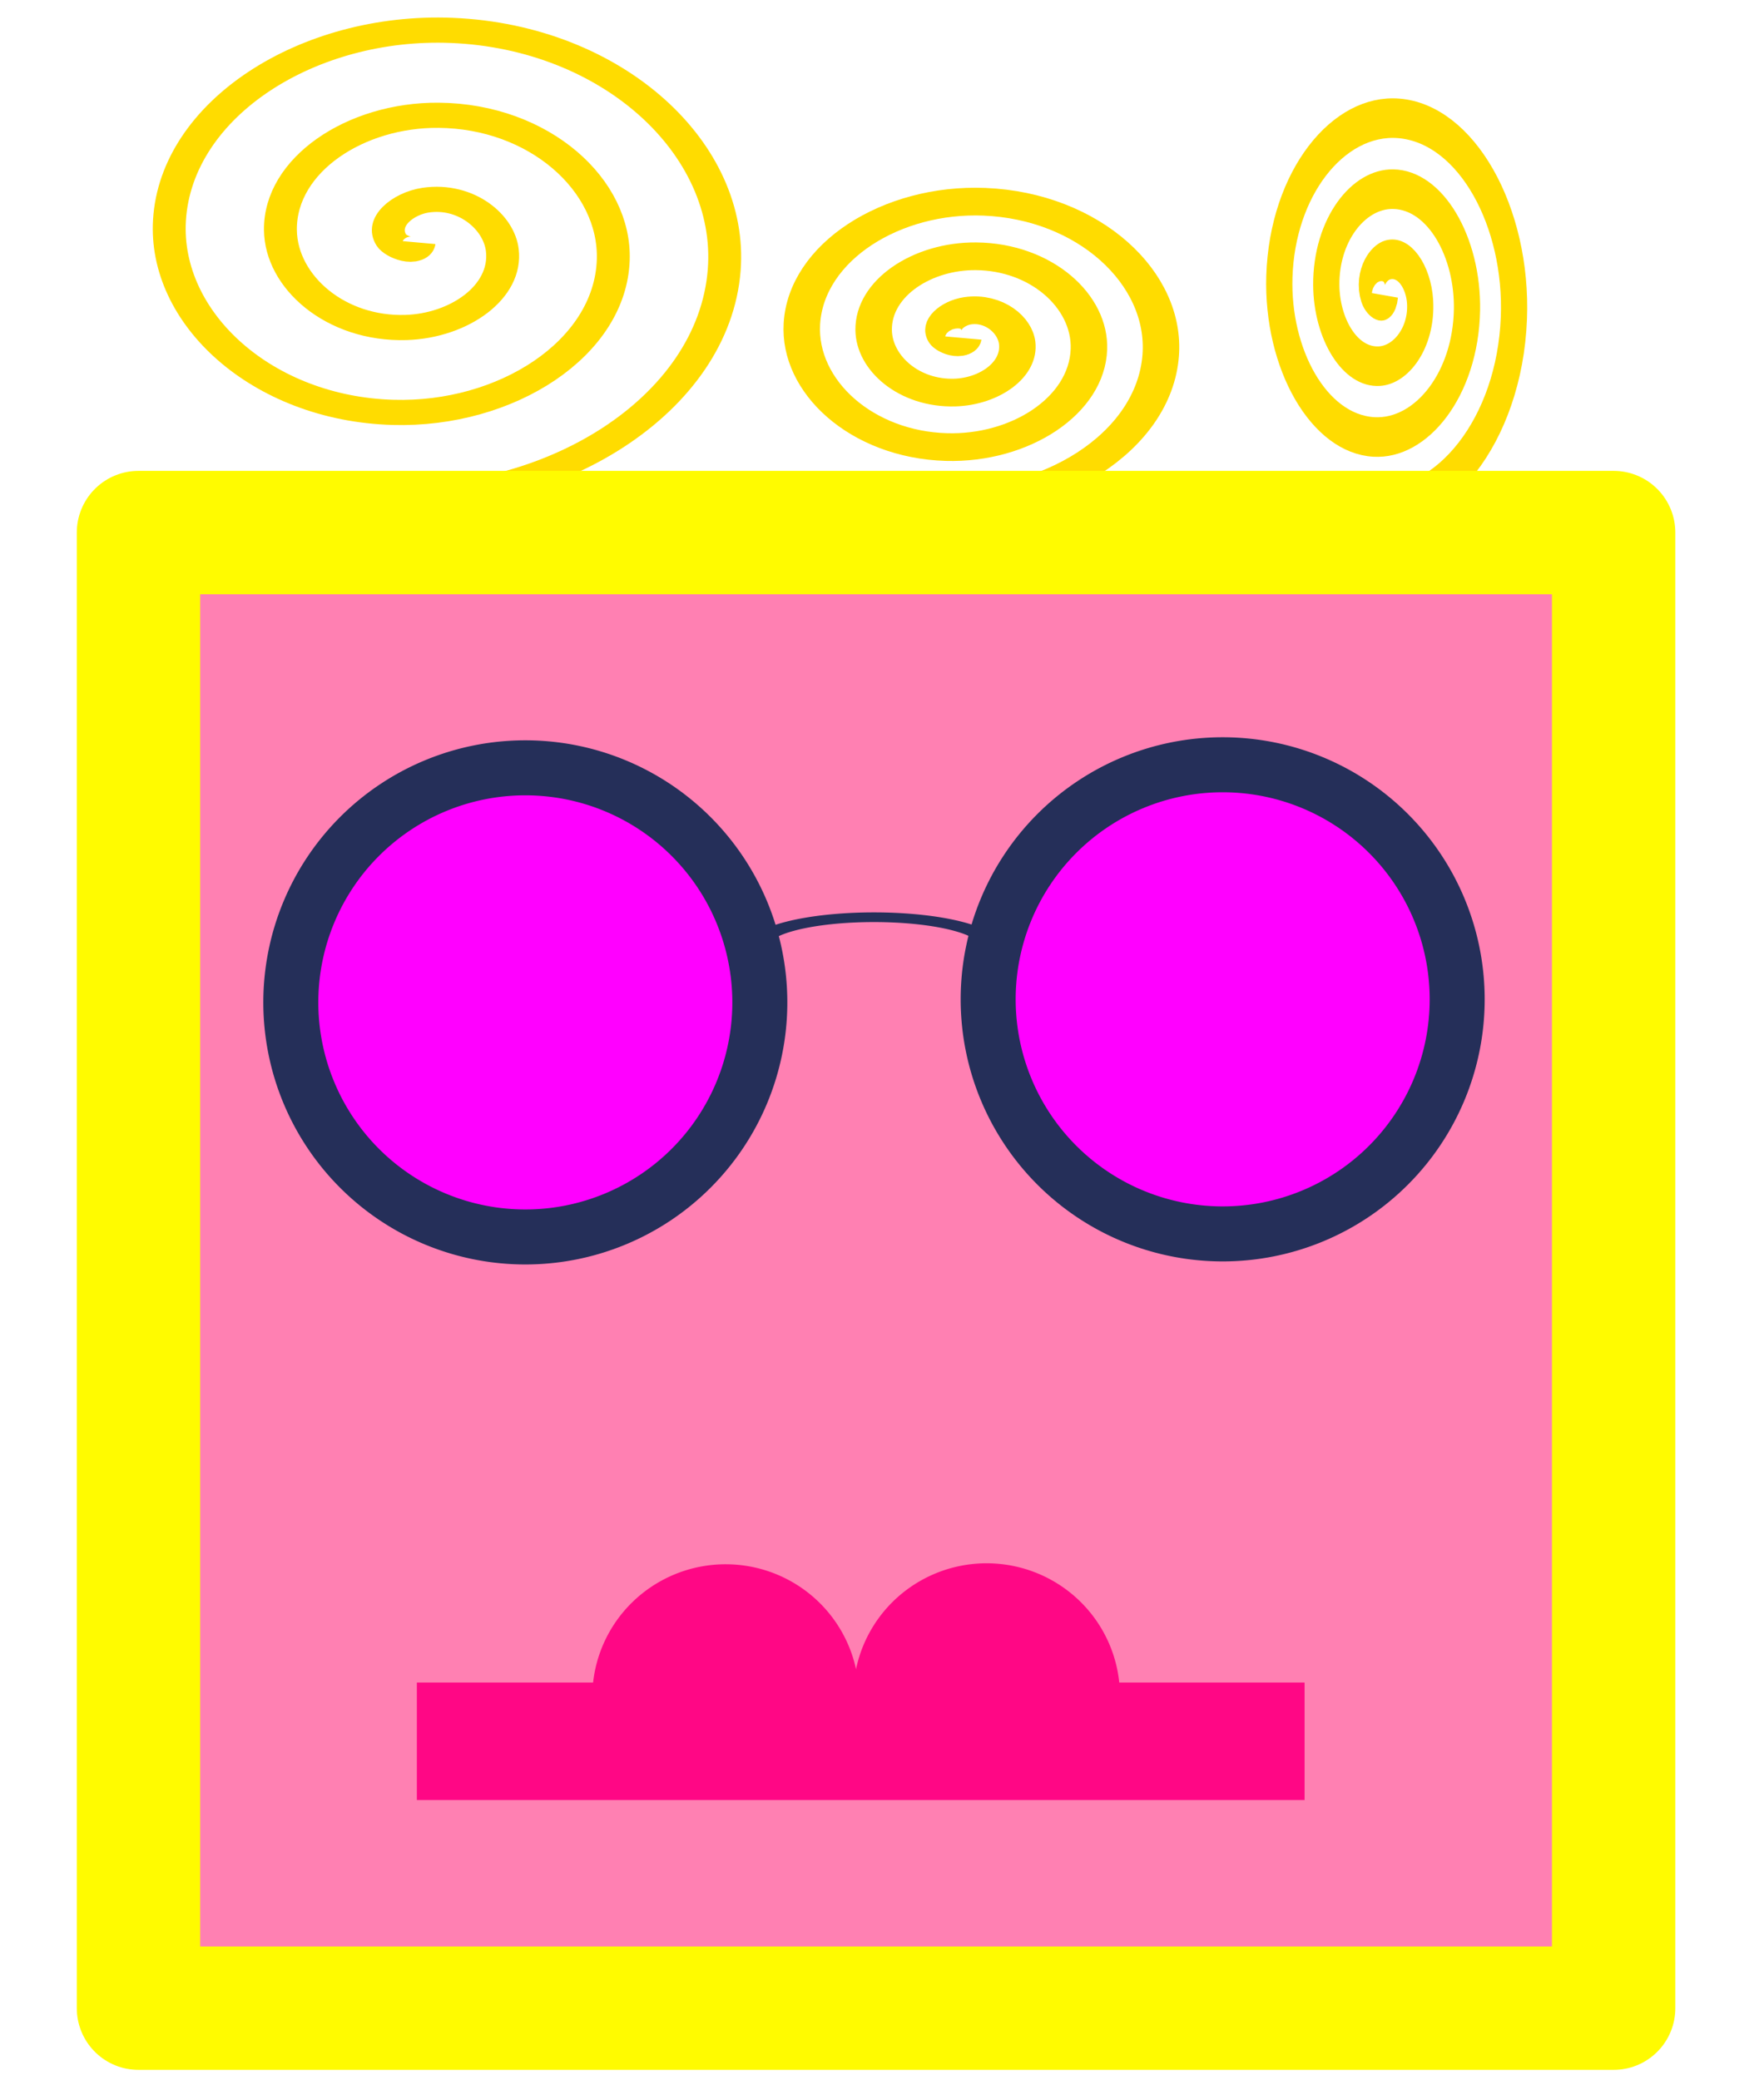 <?xml version="1.0" encoding="UTF-8" standalone="no"?>
<!-- Created with Inkscape (http://www.inkscape.org/) -->

<svg
   xmlns:dc="http://purl.org/dc/elements/1.1/"
   xmlns:cc="http://creativecommons.org/ns#"
   xmlns:rdf="http://www.w3.org/1999/02/22-rdf-syntax-ns#"
   xmlns:svg="http://www.w3.org/2000/svg"
   xmlns="http://www.w3.org/2000/svg"
   version="1.1"
   width="349.844"
   height="412.441"
   id="svg2">
  <defs
     id="defs4" />
  <g
     transform="translate(-123.656,-139.121)"
     id="layer1">
    <rect
       width="2.857"
       height="60"
       x="-1213.668"
       y="155.687"
       id="rect4032"
       style="fill:#ffff00;fill-opacity:1;stroke:#ff0000;stroke-width:6.167;stroke-linejoin:round;stroke-miterlimit:4;stroke-opacity:1;stroke-dasharray:none" />
    <rect
       width="2.818"
       height="64.317"
       x="-1085.771"
       y="264.913"
       transform="matrix(0.997,0.08,-0.399,0.917,0,0)"
       id="rect4032-3"
       style="fill:#ffff00;fill-opacity:1;stroke:#ff0000;stroke-width:6.341;stroke-linejoin:round;stroke-miterlimit:4;stroke-opacity:1;stroke-dasharray:none" />
    <rect
       width="2.818"
       height="64.317"
       x="1264.901"
       y="61.004"
       transform="matrix(-0.997,0.08,0.399,0.917,0,0)"
       id="rect4032-3-6"
       style="fill:#ffff00;fill-opacity:1;stroke:#ff0000;stroke-width:6.341;stroke-linejoin:round;stroke-miterlimit:4;stroke-opacity:1;stroke-dasharray:none" />
    <rect
       width="322.857"
       height="322.857"
       x="-1374.054"
       y="228.705"
       id="rect2985"
       style="fill:#e5ff80;fill-rule:evenodd;stroke:#ff008a;stroke-width:27;stroke-linecap:round;stroke-linejoin:round;stroke-miterlimit:4;stroke-opacity:1;stroke-dasharray:none" />
    <path
       d="m -81.822,312.425 a 52.023,52.023 0 1 1 -104.044,-0.454 l 52.021,0.454 z"
       transform="matrix(-0.828,0,0,-0.637,-1265.838,532.795)"
       id="path3775-6-7"
       style="fill:#49ff00;fill-opacity:1;stroke:#ff0785;stroke-width:12.201;stroke-miterlimit:4;stroke-opacity:1;stroke-dasharray:none" />
    <path
       d="m -81.822,312.425 a 52.023,52.023 0 1 1 -104.044,-0.454 l 52.021,0.454 z"
       transform="matrix(-0.798,0,0,-0.613,-1382.07,526.015)"
       id="path3775-6-7-5"
       style="fill:#49ff00;fill-opacity:1;stroke:#ff0785;stroke-width:12.201;stroke-miterlimit:4;stroke-opacity:1;stroke-dasharray:none" />
    <rect
       width="125.714"
       height="23.571"
       x="-1275.102"
       y="468.698"
       id="rect3846"
       style="fill:#ff0000;fill-opacity:1;stroke:none" />
    <path
       d="m 234.355,310.405 a 14.142,17.678 0 1 1 -28.284,-0.154 l 14.142,0.154 z"
       transform="matrix(0.798,0,0,0.798,-1452.546,66.373)"
       id="path4101"
       style="fill:#008080;fill-opacity:1;stroke:none" />
    <path
       d="m 234.355,310.405 a 14.142,17.678 0 1 1 -28.284,-0.154 l 14.142,0.154 z"
       transform="matrix(0.828,0,0,0.828,-1337.298,55.395)"
       id="path4101-2"
       style="fill:#008080;fill-opacity:1;stroke:none" />
    <rect
       width="322.857"
       height="322.857"
       x="-828.237"
       y="265.245"
       id="rect2985-9"
       style="fill:#ac9d93;fill-rule:evenodd;stroke:#23ff00;stroke-width:27;stroke-linecap:round;stroke-linejoin:round;stroke-miterlimit:4;stroke-opacity:1;stroke-dasharray:none" />
    <path
       d="m -81.822,312.425 a 52.023,52.023 0 1 1 -104.044,-0.454 l 52.021,0.454 z"
       transform="matrix(-0.994,0,0,-0.871,-721.2,649.837)"
       id="path3775-6-7-1"
       style="fill:#00ffb2;fill-opacity:1;stroke:#91265d;stroke-width:12.201;stroke-miterlimit:4;stroke-opacity:1;stroke-dasharray:none" />
    <path
       d="m -81.822,312.425 a 52.023,52.023 0 1 1 -104.046,0 52.023,52.023 0 1 1 104.046,0 z"
       transform="matrix(-0.987,0,0,-0.987,-875.263,674.482)"
       id="path3775-6-7-5-2"
       style="fill:#00ffb2;fill-opacity:1;stroke:#91265d;stroke-width:12.201;stroke-miterlimit:4;stroke-opacity:1;stroke-dasharray:none" />
    <path
       d="m 234.355,310.405 a 14.142,17.678 0 1 1 -28.284,-0.154 l 14.142,0.154 z"
       transform="matrix(-1,-0.003,0.003,-1,-526.059,680.991)"
       id="path4101-6"
       style="fill:#008080;fill-opacity:1;stroke:none" />
    <path
       d="m 888.571,111.648 a 50.714,5 0 1 1 -101.427,-0.044 l 50.712,0.044 z"
       transform="matrix(1.049,0,0,-10.613,-1552.731,1416.429)"
       id="path4190"
       style="fill:#ce00ff;fill-opacity:1;stroke:#000000;stroke-width:0.3;stroke-miterlimit:4;stroke-opacity:1;stroke-dasharray:none" />
    <rect
       width="211.429"
       height="22.143"
       x="-776.786"
       y="230.594"
       id="rect4186"
       style="fill:#ce00ff;fill-opacity:1;stroke:#000000;stroke-opacity:1" />
    <path
       d="m 234.355,310.405 a 14.142,17.678 0 1 1 -28.284,-0.154 l 14.142,0.154 z"
       transform="matrix(-1,-0.003,0.003,-1,-369.665,677.177)"
       id="path4101-6-6"
       style="fill:#008080;fill-opacity:1;stroke:none" />
    <rect
       width="114.96"
       height="25"
       x="-723.214"
       y="501.165"
       id="rect4234"
       style="fill:#00ffb2;fill-opacity:1;stroke:#91265d;stroke-width:12.116;stroke-linecap:round;stroke-linejoin:round;stroke-miterlimit:4;stroke-opacity:1;stroke-dasharray:none" />
    <path
       d="m 1228.571,202.362 c -0.43,3.653 -5.136,1.223 -6.071,-0.714 -2.535,-5.25 2.62,-10.485 7.5,-11.429 8.729,-1.688 16.027,6.062 16.786,14.286 1.113,12.069 -9.529,21.673 -21.071,22.143 -15.385,0.627 -27.358,-13.001 -27.5,-27.857 -0.178,-18.695 16.476,-33.064 34.643,-32.857 22.003,0.251 38.782,19.952 38.214,41.429 -0.669,25.31 -23.428,44.506 -48.214,43.571 -28.617,-1.079 -50.236,-26.905 -48.929,-55 1.485,-31.924 30.382,-55.968 61.786,-54.286 35.231,1.888 61.704,33.859 59.643,68.571 -2.288,38.537 -37.336,67.441 -75.357,65"
       transform="matrix(0.383,0,0,0.578,-72.227,80.716)"
       id="path4275-2-3"
       style="fill:none;stroke:#ffdc00;stroke-width:13.575;stroke-linecap:butt;stroke-linejoin:miter;stroke-miterlimit:4;stroke-opacity:1;stroke-dasharray:none" />
    <path
       d="m 1228.571,202.362 c -0.43,3.653 -5.136,1.223 -6.071,-0.714 -2.535,-5.25 2.62,-10.485 7.5,-11.429 8.729,-1.688 16.027,6.062 16.786,14.286 1.113,12.069 -9.529,21.673 -21.071,22.143 -15.385,0.627 -27.358,-13.001 -27.5,-27.857 -0.178,-18.695 16.476,-33.064 34.643,-32.857 22.003,0.251 38.782,19.952 38.214,41.429 -0.669,25.31 -23.428,44.506 -48.214,43.571 -28.617,-1.079 -50.236,-26.905 -48.929,-55 1.485,-31.924 30.382,-55.968 61.786,-54.286 35.231,1.888 61.704,33.859 59.643,68.571 -2.288,38.537 -37.336,67.441 -75.357,65"
       transform="matrix(0.586,0,0,0.445,-405.232,116.093)"
       id="path4275-2"
       style="fill:none;stroke:#ffdc00;stroke-width:12.346;stroke-linecap:butt;stroke-linejoin:miter;stroke-miterlimit:4;stroke-opacity:1;stroke-dasharray:none" />
    <path
       d="m 1228.571,202.362 c -0.43,3.653 -5.136,1.223 -6.071,-0.714 -2.535,-5.25 2.62,-10.485 7.5,-11.429 8.729,-1.688 16.027,6.062 16.786,14.286 1.113,12.069 -9.529,21.673 -21.071,22.143 -15.385,0.627 -27.358,-13.001 -27.5,-27.857 -0.178,-18.695 16.476,-33.064 34.643,-32.857 22.003,0.251 38.782,19.952 38.214,41.429 -0.669,25.31 -23.428,44.506 -48.214,43.571 -28.617,-1.079 -50.236,-26.905 -48.929,-55 1.485,-31.924 30.382,-55.968 61.786,-54.286 35.231,1.888 61.704,33.859 59.643,68.571 -2.288,38.537 -37.336,67.441 -75.357,65"
       transform="matrix(0.906,0,0,0.693,-906.313,46.985)"
       id="path4275"
       style="fill:none;stroke:#ffdc00;stroke-width:7.2;stroke-linecap:butt;stroke-linejoin:miter;stroke-miterlimit:4;stroke-opacity:1;stroke-dasharray:none" />
    <rect
       width="292.562"
       height="292.562"
       x="151.119"
       y="244.714"
       id="rect2985-9-2"
       style="fill:#ff80b2;fill-rule:evenodd;stroke:#fffb00;stroke-width:24.467;stroke-linecap:round;stroke-linejoin:round;stroke-miterlimit:4;stroke-opacity:1;stroke-dasharray:none" />
    <path
       d="m 1069.286,331.291 a 22.857,12.5 0 0 1 45.714,0"
       transform="matrix(1.011,0,0,0.468,-807.172,171.782)"
       id="path4534"
       style="fill:none;stroke:#252f59;stroke-width:4.1;stroke-linecap:round;stroke-linejoin:round;stroke-miterlimit:4;stroke-opacity:1;stroke-dasharray:none" />
    <path
       d="m -81.822,312.425 a 52.023,52.023 0 1 1 -104.044,-0.454 l 52.021,0.454 z"
       transform="matrix(-0.455,0,0,-0.453,206.669,617.124)"
       id="path3775-6-7-5-9-2"
       style="fill:#ff0785;fill-opacity:1;stroke:#ff0785;stroke-width:12.2;stroke-linecap:round;stroke-linejoin:round;stroke-miterlimit:4;stroke-opacity:1;stroke-dasharray:none" />
    <path
       d="m -81.822,312.425 a 52.023,52.023 0 1 1 -104.046,0 52.023,52.023 0 1 1 104.046,0 z"
       transform="matrix(-0.894,0,0,-0.894,108.182,617.17)"
       id="path3775-6-7-5-2-1"
       style="fill:#ff00ff;fill-opacity:1;stroke:#252f59;stroke-width:12.201;stroke-miterlimit:4;stroke-opacity:1;stroke-dasharray:none" />
    <path
       d="m -81.822,312.425 a 52.023,52.023 0 1 1 -104.046,0 52.023,52.023 0 1 1 104.046,0 z"
       transform="matrix(-0.894,0,0,-0.894,246.484,616.564)"
       id="path3775-6-7-5-2-1-2"
       style="fill:#ff00ff;fill-opacity:1;stroke:#252f59;stroke-width:12.201;stroke-miterlimit:4;stroke-opacity:1;stroke-dasharray:none" />
    <rect
       width="176.055"
       height="23.301"
       x="206.33"
       y="472.712"
       id="rect4457"
       style="fill:#ff0785;fill-opacity:1;stroke:#ff0785;stroke-width:0;stroke-miterlimit:4;stroke-opacity:1;stroke-dasharray:none" />
    <path
       d="m -81.822,312.425 a 52.023,52.023 0 1 1 -104.044,-0.454 l 52.021,0.454 z"
       transform="matrix(-0.455,0,0,-0.453,258.425,616.93)"
       id="path3775-6-7-5-9-2-7"
       style="fill:#ff0785;fill-opacity:1;stroke:#ff0785;stroke-width:12.2;stroke-linecap:round;stroke-linejoin:round;stroke-miterlimit:4;stroke-opacity:1;stroke-dasharray:none" />
    <rect
       width="322.857"
       height="313.073"
       x="648.228"
       y="827.061"
       id="rect2985-9-2-3"
       style="fill:#483737;fill-rule:evenodd;stroke:#feff00;stroke-width:26.588;stroke-linecap:round;stroke-linejoin:round;stroke-miterlimit:4;stroke-opacity:1;stroke-dasharray:none" />
    <path
       d="m -81.822,312.425 a 52.023,52.023 0 1 1 -104.046,0 52.023,52.023 0 1 1 104.046,0 z"
       transform="matrix(-0.987,0,0,-0.957,600.845,1225.628)"
       id="path3775-6-7-5-2-1-4"
       style="fill:#916f6f;fill-opacity:1;stroke:#ffd200;stroke-width:12.201;stroke-miterlimit:4;stroke-opacity:1;stroke-dasharray:none" />
    <rect
       width="194.286"
       height="40.173"
       x="709.156"
       y="1055.805"
       id="rect4457-8"
       style="fill:#ffaaaa;fill-opacity:1;stroke:#da3083;stroke-width:14.574;stroke-linecap:round;stroke-linejoin:round;stroke-miterlimit:4;stroke-opacity:1;stroke-dasharray:none" />
    <rect
       width="87.348"
       height="14.545"
       x="825.906"
       y="798.974"
       id="rect4619"
       style="fill:#d62142;fill-opacity:1;stroke:#000000;stroke-width:3.867;stroke-miterlimit:4;stroke-opacity:1;stroke-dasharray:none" />
    <path
       d="m 888.571,111.648 a 50.714,5 0 1 1 -101.427,-0.044 l 50.712,0.044 z"
       transform="matrix(1.126,0,0,-12.189,-169.275,2174.297)"
       id="path4190-0"
       style="fill:#d62142;fill-opacity:1;stroke:#000000;stroke-width:1.044;stroke-miterlimit:4;stroke-opacity:1;stroke-dasharray:none" />
    <rect
       width="11.257"
       height="7.238"
       x="767.462"
       y="743.912"
       id="rect4621"
       style="fill:#ff6600;fill-opacity:1;stroke:none" />
    <path
       d="m 2068.792,317.981 a 13.637,12.122 0 1 1 -27.274,0 13.637,12.122 0 1 1 27.274,0 z"
       transform="matrix(1,0,0,0.97,-1321.951,617.151)"
       id="path4623"
       style="fill:#ff6600;fill-opacity:1;stroke:none" />
    <path
       d="m -81.822,312.425 a 52.023,52.023 0 1 1 -104.046,0 52.023,52.023 0 1 1 104.046,0 z"
       transform="matrix(-0.987,0,0,-0.957,759.075,1222.582)"
       id="path3775-6-7-5-2-1-4-3"
       style="fill:#916f6f;fill-opacity:1;stroke:#ffd200;stroke-width:12.201;stroke-miterlimit:4;stroke-opacity:1;stroke-dasharray:none" />
    <path
       d="m 2068.792,317.981 a 13.637,12.122 0 1 1 -27.274,0 13.637,12.122 0 1 1 27.274,0 z"
       transform="matrix(1,0,0,0.97,-1163.721,614.106)"
       id="path4623-6"
       style="fill:#ff6600;fill-opacity:1;stroke:none" />
    <path
       d="m -800.088,-345.285 0,-87.234 12.851,-15.657 280.881,3.355 13.769,20.131 -0.115,80.384"
       id="path4837"
       style="fill:none;stroke:#ff00c4;stroke-width:5.216;stroke-linecap:butt;stroke-linejoin:miter;stroke-miterlimit:4;stroke-opacity:1;stroke-dasharray:none" />
    <path
       d="m -81.822,312.425 a 52.023,52.023 0 1 1 -104.044,-0.454 l 52.021,0.454 z"
       transform="matrix(0,-0.744,0.597,0,-692.74,-410.698)"
       id="path3775-6-7-1-6-4"
       style="fill:#ff00a8;fill-opacity:1;stroke:#252b49;stroke-width:12.201;stroke-miterlimit:4;stroke-opacity:1;stroke-dasharray:none" />
    <path
       d="m -81.822,312.425 a 52.023,52.023 0 1 1 -104.044,-0.454 l 52.021,0.454 z"
       transform="matrix(0,0.744,-0.665,0,-574.79,-211.705)"
       id="path3775-6-7-1-6-4-5"
       style="fill:#ff00a8;fill-opacity:1;stroke:#252b49;stroke-width:12.201;stroke-miterlimit:4;stroke-opacity:1;stroke-dasharray:none" />
    <rect
       width="263.219"
       height="302.218"
       x="-776.309"
       y="-411.343"
       id="rect2985-9-2-3-1"
       style="fill:#ff00ff;fill-rule:evenodd;stroke:#000000;stroke-width:23.587;stroke-linecap:round;stroke-linejoin:round;stroke-miterlimit:4;stroke-opacity:1;stroke-dasharray:none" />
    <path
       d="m -81.822,312.425 a 52.023,52.023 0 1 1 -104.046,0 52.023,52.023 0 1 1 104.046,0 z"
       transform="matrix(-0.818,0,0,-0.818,-686.538,-86.35)"
       id="path3775-6-7-5-2-1-4-6-3"
       style="fill:#ffbaba;fill-opacity:1;stroke:#030200;stroke-width:12.201;stroke-miterlimit:4;stroke-opacity:1;stroke-dasharray:none" />
    <path
       d="m -81.822,312.425 a 52.023,52.023 0 1 1 -104.044,-0.454 l 52.021,0.454 z"
       transform="matrix(-1.07,0,0,-0.315,-785.328,-59.84)"
       id="path3775-6-7-1-6"
       style="fill:#ff00a8;fill-opacity:1;stroke:#252b49;stroke-width:12.201;stroke-miterlimit:4;stroke-opacity:1;stroke-dasharray:none" />
    <path
       d="m -81.822,312.425 a 52.023,52.023 0 1 1 -104.046,0 52.023,52.023 0 1 1 104.046,0 z"
       transform="matrix(-0.786,0,0,-0.786,-815.125,-96.534)"
       id="path3775-6-7-5-2-1-4-6"
       style="fill:#ffbaba;fill-opacity:1;stroke:#030200;stroke-width:12.201;stroke-miterlimit:4;stroke-opacity:1;stroke-dasharray:none" />
    <path
       d="m 2068.792,317.981 a 13.637,12.122 0 1 1 -27.274,0 13.637,12.122 0 1 1 27.274,0 z"
       transform="matrix(0.796,0,0,0.796,-2345.634,-596.006)"
       id="path4623-9"
       style="fill:#008000;fill-opacity:1;stroke:none" />
    <path
       d="m 2068.792,317.981 a 13.637,12.122 0 1 1 -27.274,0 13.637,12.122 0 1 1 27.274,0 z"
       transform="matrix(0.829,0,0,0.829,-2280.428,-606.506)"
       id="path4623-9-7"
       style="fill:#008000;fill-opacity:1;stroke:none" />
    <path
       d="m -778.415,-422.228 257.436,1.337 -37.644,129.713 z"
       id="path4752"
       style="fill:#800080;stroke:#000000;stroke-width:0.892px;stroke-linecap:butt;stroke-linejoin:miter;stroke-opacity:1" />
    <path
       d="m 205,403.434 a 17.143,25.357 0 1 1 -34.286,0 17.143,25.357 0 1 1 34.286,0 z"
       transform="matrix(1.499,0,0,1,-1608.71,-5.539)"
       id="path4839"
       style="fill:#f41149;fill-opacity:1;stroke:none" />
    <path
       d="m 205,403.434 a 17.143,25.357 0 1 1 -34.286,0 17.143,25.357 0 1 1 34.286,0 z"
       transform="matrix(1.499,0,0,1,-1382.994,-5.942)"
       id="path4839-2"
       style="fill:#f41149;fill-opacity:1;stroke:none" />
  </g>
</svg>
